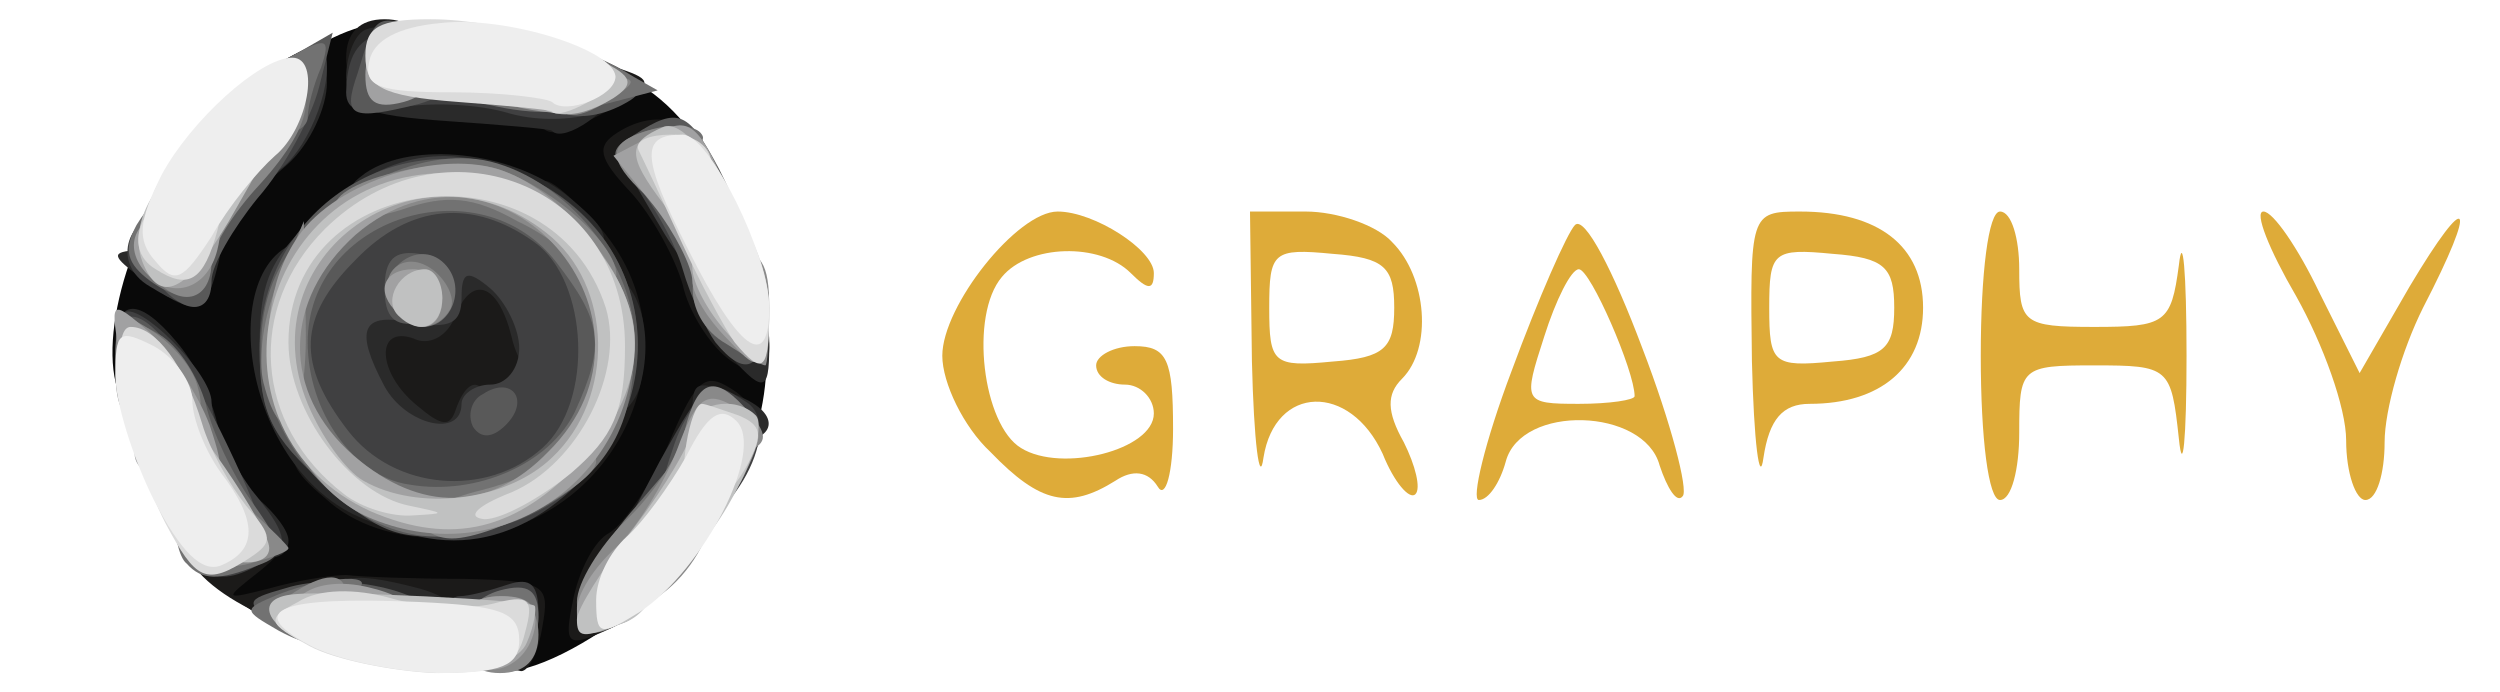 <svg class="img-fluid" id="outputsvg" xmlns="http://www.w3.org/2000/svg" style="transform: none; transform-origin: 50% 50%; cursor: move; max-height: none;" width="130" height="36" viewBox="0 0 1300 360"><g id="l5NletMqYuXFUSDMRSluliH" fill="rgb(9,9,9)" style="transform: none;"><g style="transform: none;"><path id="pQHMDollh" d="M248 345 c-2 -3 -24 -6 -47 -7 -57 -2 -103 -34 -116 -80 -5 -20 -13 -40 -17 -44 -20 -19 -7 -84 25 -126 39 -51 103 -90 116 -70 5 8 25 12 55 11 59 -3 95 22 118 82 23 59 22 97 -2 147 -24 50 -111 108 -132 87z m2 -105 c12 -8 11 -10 -7 -10 -19 0 -23 -7 -29 -50 -6 -49 -7 -50 -25 -34 -26 23 -24 50 6 79 27 28 33 29 55 15z"></path></g></g><g id="l5UGd7XjWobfimk2QeztwqX" fill="rgb(27,26,25)" style="transform: none;"><g style="transform: none;"><path id="p68diEoRl" d="M205 339 c-62 -9 -110 -35 -110 -60 0 -18 34 -24 49 -9 8 8 6 15 -9 27 -19 15 -19 15 5 9 14 -4 32 -7 40 -7 8 1 36 2 61 2 43 1 45 3 41 25 -2 13 -7 23 -11 23 -3 -1 -33 -5 -66 -10z"></path><path id="p11kK0imTM" d="M298 312 c3 -15 11 -31 19 -35 8 -5 22 -26 31 -47 15 -35 19 -37 35 -26 22 17 13 42 -19 50 -18 5 -24 13 -24 35 0 19 -7 31 -23 38 -22 10 -24 9 -19 -15z"></path><path id="p42zSXprv" d="M169 259 c-17 -14 -20 -22 -11 -25 7 -4 12 -24 12 -50 0 -37 3 -44 19 -44 11 0 23 -4 26 -10 3 -6 19 -10 36 -10 21 0 29 -5 29 -17 0 -14 5 -12 27 10 62 62 15 167 -76 167 -25 0 -47 -7 -62 -21z m108 -4 c8 -9 12 -19 8 -23 -4 -4 -10 -1 -12 6 -3 6 -13 12 -24 12 -10 0 -19 5 -19 10 0 15 30 12 47 -5z"></path><path id="phQVNLLtq" d="M378 186 c-9 -7 -20 -24 -23 -38 -4 -14 -16 -36 -27 -48 -17 -18 -18 -24 -7 -31 22 -14 44 -6 47 19 2 12 7 22 12 22 10 0 24 63 19 79 -3 6 -11 5 -21 -3z"></path><path id="pX1Z5de4k" d="M280 56 c0 -17 25 -27 46 -19 14 5 12 8 -7 19 -31 17 -39 17 -39 0z"></path><path id="pFcqCq0am" d="M180 30 c0 -13 7 -20 20 -20 13 0 20 7 20 20 0 13 -7 20 -20 20 -13 0 -20 -7 -20 -20z"></path></g></g><g id="l6OUX6WJFKgMkx1z9ZiYmxc" fill="rgb(42,42,42)" style="transform: none;"><g style="transform: none;"><path id="pk6x5GXan" d="M170 320 c0 -21 10 -24 48 -14 36 10 27 34 -13 34 -28 0 -35 -4 -35 -20z"></path><path id="pgDMI2Wgn" d="M127 283 c-4 -3 -7 -13 -7 -21 0 -12 3 -12 15 -2 8 7 15 16 15 21 0 11 -14 12 -23 2z"></path><path id="pFBFZFXgv" d="M181 266 c-64 -35 -69 -156 -6 -140 16 4 30 0 40 -9 22 -23 18 -30 -12 -23 -21 5 -24 4 -13 -4 25 -17 76 -11 104 11 21 17 25 24 14 30 -10 7 -9 9 3 9 19 0 30 30 22 60 -5 20 -33 29 -33 10 0 -5 -6 -10 -14 -10 -8 0 -17 -11 -20 -25 -7 -28 -21 -33 -30 -9 -4 9 -13 14 -21 10 -20 -7 -19 18 2 35 13 11 17 11 20 2 8 -23 20 -13 15 12 -3 18 -11 25 -28 25 -30 0 -31 17 -1 23 19 4 19 4 2 5 -11 1 -31 -5 -44 -12z"></path><path id="p1DRHCYTmT" d="M100 220 c0 -13 -7 -20 -20 -20 -13 0 -20 -7 -20 -20 0 -25 12 -26 32 -2 18 21 30 62 17 62 -5 0 -9 -9 -9 -20z"></path><path id="p790cEky6" d="M360 215 c0 -17 2 -18 24 -9 23 9 20 24 -4 24 -11 0 -20 -7 -20 -15z"></path><path id="p1DRxlxgRH" d="M376 181 c-10 -11 -16 -26 -13 -33 4 -10 6 -10 6 0 1 6 8 12 16 12 8 0 15 9 15 20 0 25 -3 25 -24 1z"></path><path id="pefe1bSNI" d="M74 145 c-16 -12 -17 -14 -2 -15 9 0 23 -3 31 -6 12 -4 14 0 10 15 -6 25 -13 26 -39 6z"></path><path id="pDbzcaS1S" d="M130 72 c0 -21 7 -35 20 -42 17 -9 20 -8 20 13 0 13 -9 32 -20 42 -20 18 -20 17 -20 -13z"></path><path id="pSBxw1ufF" d="M233 63 c-44 -3 -53 -7 -53 -23 0 -10 4 -21 9 -24 16 -10 131 16 131 29 0 11 -27 30 -33 23 -1 -1 -26 -3 -54 -5z"></path></g></g><g id="l5FlQedKbrBXocvX62Xa4A6" fill="rgb(64,64,65)" style="transform: none;"><g style="transform: none;"><path id="pIDVVafky" d="M230 325 c0 -8 4 -15 9 -15 5 0 16 -3 25 -6 12 -4 16 0 16 15 0 16 -6 21 -25 21 -16 0 -25 -6 -25 -15z"></path><path id="p6MYL87gD" d="M100 265 c0 -23 -5 -35 -14 -35 -11 0 -30 -58 -22 -67 7 -8 46 31 46 46 0 10 10 31 21 46 18 22 20 29 8 36 -27 17 -39 10 -39 -26z"></path><path id="pStl7g2Yt" d="M168 251 c-27 -24 -33 -36 -33 -71 0 -35 6 -47 33 -71 36 -32 69 -36 112 -14 59 31 69 107 21 156 -40 40 -89 40 -133 0z m72 -41 c0 -5 7 -10 15 -10 8 0 15 -8 15 -19 0 -10 -7 -24 -15 -31 -12 -10 -15 -9 -15 5 0 13 -6 16 -25 13 -27 -6 -31 3 -15 33 11 20 40 27 40 9z"></path><path id="pljmYq1UR" d="M343 240 c24 -43 25 -44 45 -31 22 14 -12 71 -42 71 l-24 0 21 -40z"></path><path id="ppx9TaAzh" d="M78 149 c-21 -12 -12 -39 13 -39 14 0 19 7 19 25 0 27 -6 30 -32 14z"></path><path id="pZjfOuNAL" d="M341 114 c-26 -44 -26 -44 7 -35 21 6 28 14 30 39 4 42 -11 41 -37 -4z"></path><path id="p1202q69oM" d="M130 65 c0 -14 8 -29 20 -35 16 -9 20 -8 20 5 0 22 -18 55 -30 55 -6 0 -10 -11 -10 -25z"></path><path id="pYt80jvKv" d="M265 59 c-16 -5 -42 -6 -57 -3 -20 4 -28 2 -28 -8 1 -32 15 -38 75 -28 32 5 63 14 68 19 15 15 -25 29 -58 20z"></path></g></g><g id="l1RskfaKLxOSqtvVCee4Vjd" fill="rgb(89,89,89)" style="transform: none;"><g style="transform: none;"><path id="pZfZQVAA8" d="M145 326 c-18 -13 -18 -14 3 -20 31 -10 82 3 82 20 0 18 -60 19 -85 0z"></path><path id="p1GEErUiUZ" d="M120 285 c0 -8 -9 -15 -20 -15 -16 0 -20 -7 -20 -30 0 -16 -4 -30 -10 -30 -5 0 -10 -11 -10 -25 0 -40 27 -19 58 46 21 44 25 60 15 63 -7 3 -13 -1 -13 -9z"></path><path id="pC8KuTz6E" d="M169 252 c-28 -25 -34 -37 -34 -70 0 -76 77 -122 143 -88 87 45 63 170 -34 183 -36 5 -46 1 -75 -25z m113 -19 c27 -24 24 -87 -4 -107 -32 -23 -65 -20 -93 9 -30 30 -31 54 -4 89 24 31 72 35 101 9z"></path><path id="pGDGZp9Lb" d="M246 222 c-3 -6 -1 -14 5 -17 15 -10 25 3 12 16 -7 7 -13 7 -17 1z"></path><path id="p1AaRJrgEx" d="M200 150 c0 -15 5 -20 18 -18 9 2 17 10 17 18 0 8 -8 16 -17 18 -13 2 -18 -3 -18 -18z"></path><path id="pi5oWQep5" d="M351 230 c13 -35 34 -35 34 1 0 17 -6 25 -22 27 -21 3 -22 1 -12 -28z"></path><path id="piObKUcL3" d="M372 178 c-5 -7 -13 -24 -17 -38 -4 -14 -15 -33 -23 -43 -14 -16 -14 -19 -2 -27 23 -15 28 -12 44 18 31 61 30 129 -2 90z"></path><path id="pG00xP7Tx" d="M82 147 c-12 -14 -5 -57 8 -57 4 0 10 -8 12 -17 3 -10 20 -27 38 -37 l33 -19 -7 28 c-4 16 -18 42 -32 58 -13 16 -24 35 -24 43 0 18 -14 18 -28 1z"></path><path id="p14Nw5a2t0" d="M186 38 c9 -30 9 -31 33 -23 28 8 27 31 -1 39 -36 9 -40 7 -32 -16z"></path><path id="pVfq9L3lU" d="M280 40 c0 -23 1 -24 35 -8 18 8 22 14 13 20 -24 15 -48 9 -48 -12z"></path></g></g><g id="l6MtvS4GTgV9XuVVgJ3bjob" fill="rgb(114,114,114)" style="transform: none;"><g style="transform: none;"><path id="p58nvnft7" d="M145 328 c-19 -11 -19 -11 0 -19 26 -10 54 -11 39 -1 -6 4 -13 12 -15 19 -3 9 -9 9 -24 1z"></path><path id="p12NJ962Ss" d="M240 326 c0 -7 9 -16 20 -19 15 -4 20 0 20 14 0 12 -7 19 -20 19 -11 0 -20 -6 -20 -14z"></path><path id="pzLLNBTIn" d="M300 316 c0 -10 14 -34 31 -53 l30 -35 -3 38 c-2 30 -8 40 -23 43 -11 2 -23 8 -27 15 -5 7 -8 4 -8 -8z"></path><path id="pLFH2aQ1N" d="M97 293 c-4 -3 -7 -17 -7 -30 0 -12 -4 -23 -9 -23 -5 0 -11 -17 -13 -39 -3 -35 -2 -37 15 -27 10 6 20 22 24 36 3 14 14 37 24 51 17 24 17 28 3 33 -20 8 -29 8 -37 -1z"></path><path id="pAAj7T9R9" d="M177 260 c-38 -30 -52 -81 -32 -120 20 -38 73 -65 110 -56 40 10 75 53 75 93 0 45 -14 69 -50 88 -40 20 -72 19 -103 -5z m122 -46 c16 -35 14 -47 -10 -78 -40 -51 -129 -23 -129 42 0 36 24 70 53 74 35 6 73 -11 86 -38z"></path><path id="pqECW60mx" d="M204 159 c-10 -17 13 -36 27 -22 12 12 4 33 -11 33 -5 0 -12 -5 -16 -11z"></path><path id="p1GbofhjMK" d="M78 146 c-12 -9 -14 -16 -7 -29 14 -23 26 -21 33 5 7 29 -4 40 -26 24z"></path><path id="pPoJSuzhE" d="M320 80 c0 -11 39 -20 45 -10 3 4 -6 10 -20 12 -14 3 -25 2 -25 -2z"></path><path id="pLO3j50oW" d="M130 55 c0 -8 10 -19 22 -26 18 -10 20 -9 15 6 -4 9 -7 21 -7 26 0 5 -7 9 -15 9 -8 0 -15 -7 -15 -15z"></path><path id="pFOLFUUFW" d="M248 53 c-10 -2 -18 -11 -18 -19 0 -18 56 -18 89 0 l23 13 -23 6 c-26 7 -44 7 -71 0z"></path></g></g><g id="l6gxZ22pCxr9UZYSEdPCxQp" fill="rgb(137,137,137)" style="transform: none;"><g style="transform: none;"><path id="pNYGYDWHV" d="M240 330 c0 -13 7 -20 20 -20 13 0 20 7 20 20 0 13 -7 20 -20 20 -13 0 -20 -7 -20 -20z"></path><path id="pUptap3X2" d="M300 313 c0 -10 12 -29 25 -42 14 -13 28 -34 31 -47 7 -28 16 -30 34 -9 10 12 9 16 -4 21 -9 3 -16 17 -16 29 0 14 -11 33 -26 44 -33 26 -44 26 -44 4z"></path><path id="pp1XC1ECv" d="M150 310 c19 -13 30 -13 30 0 0 6 -10 10 -22 10 -19 0 -20 -2 -8 -10z"></path><path id="p6zgkqEDY" d="M110 273 c0 -25 0 -26 20 -8 11 10 20 19 20 20 0 2 -9 5 -20 8 -16 4 -20 0 -20 -20z"></path><path id="p7svFPbkn" d="M220 271 c0 -5 13 -12 30 -16 16 -4 32 -11 35 -16 8 -12 25 -12 25 1 0 11 -53 40 -75 40 -8 0 -15 -4 -15 -9z"></path><path id="pmTo709ye" d="M60 190 c0 -27 2 -29 19 -18 11 7 22 20 24 30 4 14 -1 18 -19 18 -20 0 -24 -5 -24 -30z"></path><path id="p6wk1ILqa" d="M137 199 c-3 -12 0 -36 8 -53 l13 -31 1 53 c1 52 -12 70 -22 31z"></path><path id="prGTg0n5V" d="M378 179 c-25 -14 -23 -49 2 -49 16 0 20 7 20 30 0 17 -1 30 -2 30 -2 0 -11 -5 -20 -11z"></path><path id="pn48YrDc1" d="M205 160 c-11 -17 5 -32 21 -19 7 6 11 15 8 20 -7 12 -21 11 -29 -1z"></path><path id="p14aank9mQ" d="M79 143 c-11 -13 -11 -17 -1 -20 6 -3 12 -16 12 -29 0 -15 6 -24 15 -24 8 0 15 -7 15 -15 0 -8 9 -15 20 -15 27 0 25 23 -5 56 -14 15 -25 33 -25 40 0 21 -17 25 -31 7z"></path><path id="p19O22dcEO" d="M300 140 c0 -5 -14 -17 -31 -25 -23 -13 -37 -14 -60 -6 -16 5 -31 6 -34 1 -9 -15 60 -32 87 -21 41 16 77 61 48 61 -5 0 -10 -4 -10 -10z"></path><path id="pszfVsS7B" d="M332 98 c-17 -17 -15 -25 8 -31 16 -4 20 0 20 19 0 26 -10 30 -28 12z"></path><path id="pyDHBduJU" d="M290 50 c0 -5 10 -10 23 -10 18 0 19 2 7 10 -19 13 -30 13 -30 0z"></path></g></g><g id="l3bhOw8SLQ8gJFAwXRH9Nsj" fill="rgb(222,171,57)" style="transform: none;"><g style="transform: none;"><path id="p1FC8Aj8Rd" d="M515 235 c-14 -13 -25 -36 -25 -50 0 -26 39 -75 60 -75 19 0 50 20 50 32 0 9 -3 9 -12 0 -16 -16 -53 -15 -67 2 -17 20 -10 77 10 89 21 13 69 1 69 -18 0 -8 -7 -15 -15 -15 -8 0 -15 -4 -15 -10 0 -5 9 -10 20 -10 17 0 20 7 20 43 0 23 -4 37 -8 30 -5 -8 -13 -9 -22 -3 -24 15 -39 12 -65 -15z"></path><path id="plqm0snfA" d="M651 188 l-1 -78 29 0 c16 0 37 7 45 16 18 18 21 55 5 71 -8 8 -8 17 1 33 6 12 9 24 6 27 -3 3 -11 -6 -17 -21 -17 -37 -56 -36 -62 2 -2 15 -5 -8 -6 -50z m74 -28 c0 -21 -5 -26 -32 -28 -31 -3 -33 -1 -33 28 0 29 2 31 33 28 27 -2 32 -7 32 -28z"></path><path id="pAjlkdoRF" d="M786 193 c14 -38 29 -72 33 -76 5 -5 20 24 35 64 15 39 24 74 21 77 -3 4 -8 -4 -12 -16 -8 -30 -72 -32 -80 -2 -3 11 -9 20 -14 20 -4 0 3 -30 17 -67z m64 13 c0 -13 -23 -66 -29 -66 -4 0 -12 16 -18 35 -11 34 -11 35 18 35 16 0 29 -2 29 -4z"></path><path id="pZby6mcCw" d="M911 188 c-1 -77 -1 -78 25 -78 41 0 64 18 64 50 0 31 -22 50 -59 50 -14 0 -21 8 -24 28 -2 15 -5 -8 -6 -50z m74 -28 c0 -21 -5 -26 -32 -28 -31 -3 -33 -1 -33 28 0 29 2 31 33 28 27 -2 32 -7 32 -28z"></path><path id="p9nx0KJz5" d="M1030 185 c0 -43 4 -75 10 -75 6 0 10 14 10 30 0 28 2 30 39 30 37 0 40 -2 44 -32 2 -18 4 3 4 47 0 44 -2 63 -4 43 -4 -37 -5 -38 -44 -38 -38 0 -39 1 -39 35 0 19 -4 35 -10 35 -6 0 -10 -32 -10 -75z"></path><path id="pqnvflXG0" d="M1220 229 c0 -17 -12 -50 -26 -75 -14 -24 -22 -44 -17 -44 5 0 18 19 29 42 l21 42 26 -45 c31 -52 36 -45 7 11 -11 22 -20 53 -20 70 0 16 -4 30 -10 30 -5 0 -10 -14 -10 -31z"></path></g></g><g id="l2e70exxIAHpSW3t6LlnJ9m" fill="rgb(161,161,162)" style="transform: none;"><g style="transform: none;"><path id="p1F760JTds" d="M240 331 c0 -15 6 -21 21 -21 14 0 19 5 17 17 -5 26 -38 29 -38 4z"></path><path id="p1FuGR2lxb" d="M154 329 c-10 -18 11 -31 40 -23 36 9 34 34 -3 34 -17 0 -33 -5 -37 -11z"></path><path id="p1EswIrLjK" d="M300 317 c0 -8 9 -22 20 -32 11 -10 25 -33 32 -51 10 -27 15 -31 29 -23 16 8 17 13 7 34 -6 14 -19 25 -30 25 -12 0 -18 7 -18 24 0 13 -7 27 -16 30 -22 8 -24 8 -24 -7z"></path><path id="p10iKD9Dti" d="M194 270 c-50 -20 -71 -101 -39 -147 20 -29 75 -46 107 -34 33 12 68 57 68 87 0 73 -69 121 -136 94z m91 -35 c70 -69 -25 -177 -100 -113 -38 34 -39 82 -1 115 35 30 71 29 101 -2z"></path><path id="pvqh0POGm" d="M207 163 c-12 -11 -8 -23 8 -23 8 0 15 7 15 15 0 16 -12 20 -23 8z"></path><path id="pITECco5p" d="M70 236 c0 -7 -3 -29 -7 -47 -6 -34 -6 -34 15 -16 11 11 25 32 31 48 9 27 8 29 -15 29 -14 0 -24 -6 -24 -14z"></path><path id="pq1eltpci" d="M378 176 c-10 -10 -18 -23 -18 -30 0 -7 -9 -25 -20 -39 l-21 -26 21 -11 c19 -10 23 -7 41 35 11 25 19 55 17 67 -3 21 -4 21 -20 4z"></path><path id="p5j7SJrfD" d="M77 143 c-15 -15 -6 -33 17 -33 19 0 23 4 19 20 -5 20 -23 26 -36 13z"></path><path id="p1BxV4ReFY" d="M190 39 c0 -12 7 -19 20 -19 11 0 20 6 20 14 0 7 -9 16 -20 19 -15 4 -20 0 -20 -14z"></path><path id="pkuLTGjQa" d="M258 53 c-10 -2 -18 -11 -18 -19 0 -23 64 -14 68 9 3 17 -12 20 -50 10z"></path></g></g><g id="l5WcvFpzMicNjKT3moTOcQd" fill="rgb(192,193,193)" style="transform: none;"><g style="transform: none;"><path id="pbvmBHE4T" d="M168 338 c-29 -10 -38 -27 -15 -29 19 -2 122 3 125 6 1 1 0 10 -4 19 -7 18 -62 21 -106 4z"></path><path id="p1HkAsnRLl" d="M300 322 c0 -5 13 -26 30 -48 16 -21 30 -45 30 -51 0 -13 22 -18 33 -7 9 10 -25 74 -40 74 -7 0 -13 6 -13 14 0 8 -7 17 -16 20 -21 8 -24 8 -24 -2z"></path><path id="p113bgESXy" d="M98 280 c-19 -17 -25 -70 -9 -70 7 0 51 64 51 75 0 12 -28 9 -42 -5z"></path><path id="pZVurcJST" d="M193 266 c-91 -41 -61 -176 39 -176 30 0 46 7 69 29 38 38 39 80 2 120 -34 37 -68 45 -110 27z m94 -28 c33 -31 32 -90 -3 -117 -66 -52 -156 12 -124 89 7 17 20 35 29 40 28 16 74 11 98 -12z"></path><path id="pFNvs2oKD" d="M207 164 c-8 -8 1 -24 14 -24 5 0 9 7 9 15 0 15 -12 20 -23 9z"></path><path id="pyoDtRt2e" d="M378 173 c-10 -11 -18 -26 -18 -34 0 -8 -7 -23 -15 -33 -19 -25 -19 -32 0 -40 18 -7 58 71 53 104 -3 22 -3 22 -20 3z"></path><path id="pJRzLaopR" d="M74 136 c-9 -24 15 -56 41 -56 l24 0 -20 35 c-22 37 -36 44 -45 21z"></path><path id="pF7G6liKc" d="M273 45 c-9 -24 4 -30 34 -16 22 10 24 14 12 22 -21 13 -39 11 -46 -6z"></path></g></g><g id="lmWY3g4dz4KoQ1JR07bD4S" fill="rgb(219,219,219)" style="transform: none;"><g style="transform: none;"><path id="pzBqP1Z6H" d="M161 336 c-22 -12 -23 -14 -6 -23 11 -7 30 -7 48 -2 17 5 40 6 53 3 19 -5 22 -3 17 15 -4 17 -13 21 -47 21 -22 -1 -52 -7 -65 -14z"></path><path id="p6LF8C4vB" d="M86 272 c-19 -37 -31 -102 -18 -102 13 0 28 20 37 50 4 14 15 33 23 43 14 16 14 19 2 27 -23 15 -28 12 -44 -18z"></path><path id="pNj2qa22p" d="M179 257 c-47 -36 -51 -97 -10 -138 61 -60 156 -23 156 61 0 34 -6 47 -28 66 -16 13 -36 24 -45 24 -10 -1 -4 -7 14 -14 35 -15 59 -63 49 -96 -28 -87 -165 -72 -165 18 0 36 32 79 63 85 19 4 19 4 2 5 -11 1 -27 -4 -36 -11z"></path><path id="pPgVJC42a" d="M358 254 c-6 -5 1 -44 7 -44 2 0 10 3 19 6 12 5 13 10 5 25 -10 19 -21 24 -31 13z"></path><path id="pXjDB7sAC" d="M382 178 c-5 -7 -18 -31 -28 -53 -10 -22 -20 -43 -22 -47 -2 -5 6 -8 17 -8 12 0 21 6 21 16 0 8 7 22 15 30 8 9 15 29 15 45 0 32 -3 35 -18 17z"></path><path id="pqSJsovaE" d="M81 140 c-19 -11 -6 -40 18 -40 14 0 18 5 14 20 -7 26 -15 31 -32 20z"></path><path id="pinM13Tgk" d="M238 53 c-40 -3 -48 -8 -48 -24 0 -15 7 -19 34 -19 38 0 96 18 96 30 0 7 -29 23 -33 18 -1 -1 -23 -3 -49 -5z"></path></g></g><g id="l2ydqFwVzgPGEHWBig8zrmw" fill="rgb(238,238,238)" style="transform: none;"><g style="transform: none;"><path id="p88vtNzn6" d="M160 335 c-33 -18 -14 -25 57 -22 43 2 53 5 53 20 0 13 -9 17 -42 17 -24 -1 -54 -7 -68 -15z"></path><path id="pr9Y2iQK8" d="M310 312 c0 -11 7 -25 16 -33 8 -7 22 -26 31 -42 11 -22 18 -26 26 -18 15 15 -17 77 -50 99 -21 13 -23 13 -23 -6z"></path><path id="p1GZRe0qgl" d="M80 260 c-11 -22 -20 -51 -20 -65 0 -23 2 -24 20 -15 11 6 20 19 20 28 0 10 7 27 15 38 19 25 19 40 0 48 -10 4 -21 -7 -35 -34z"></path><path id="pYFD2N22M" d="M358 130 c-25 -49 -25 -60 -3 -60 14 0 45 63 45 90 0 34 -16 22 -42 -30z"></path><path id="p1HQOjDIUV" d="M81 136 c-10 -11 -9 -21 3 -45 15 -28 51 -61 68 -61 15 0 8 37 -9 51 -9 8 -24 26 -33 42 -15 23 -19 25 -29 13z"></path><path id="pWVqcCKcO" d="M287 53 c-3 -2 -26 -5 -52 -5 -38 0 -46 -3 -43 -16 2 -11 15 -18 37 -20 34 -4 91 14 91 28 0 10 -26 20 -33 13z"></path></g></g></svg>
